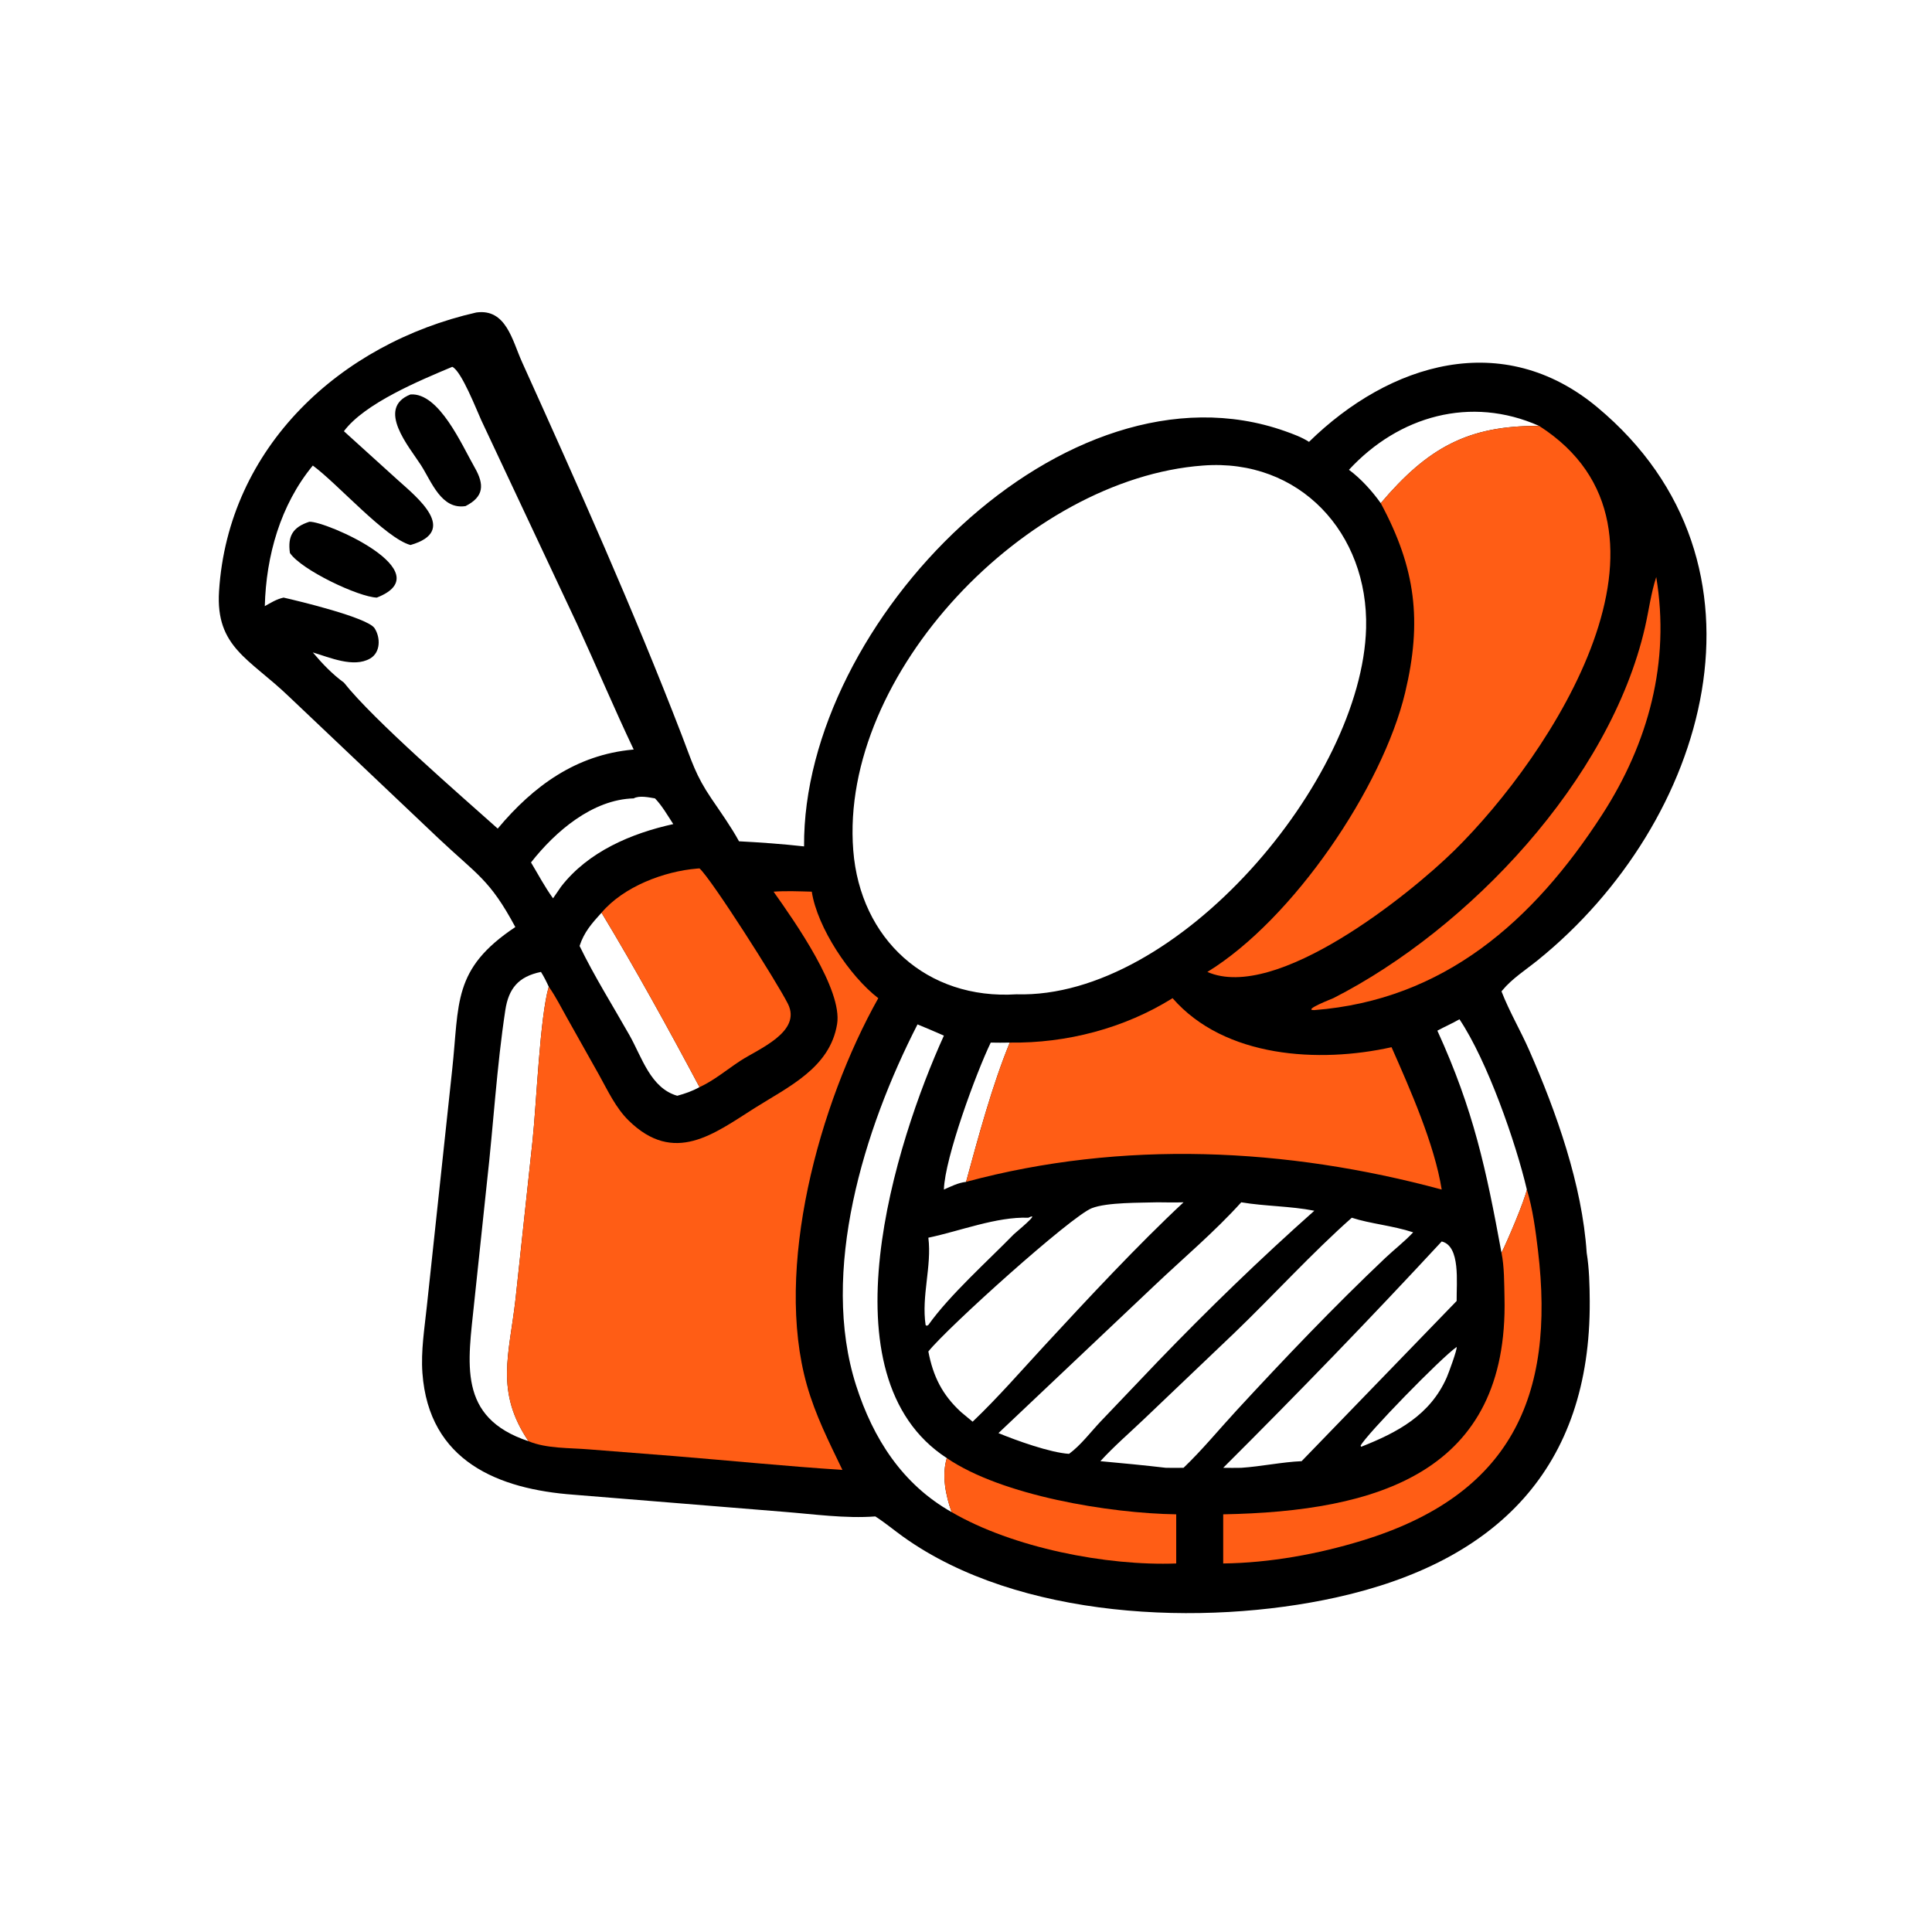 <?xml version="1.0" encoding="utf-8" ?>
<svg xmlns="http://www.w3.org/2000/svg" xmlns:xlink="http://www.w3.org/1999/xlink" width="1024" height="1024">
	<path transform="scale(2 2)" d="M126.211 82.815C134.122 81.703 135.769 90.244 138.323 95.899C153.121 128.655 167.788 161.389 180.721 194.951C183.384 201.862 184.331 205.433 188.512 211.601C191.023 215.304 193.697 219.032 195.847 222.951C201.618 223.255 207.341 223.664 213.087 224.305C212.657 164.81 282.353 93.613 340.585 114.272C342.716 115.028 344.995 115.865 346.901 117.098C368.306 96.142 398.304 87.071 423.332 107.953C472.996 149.391 452.685 217.999 407.498 254.483C404.407 256.979 400.69 259.357 398.154 262.432L397.912 262.728C400.008 268.122 402.921 273.015 405.238 278.288C412.443 294.679 419.306 314.006 420.487 332.006C421.17 336.162 421.273 340.639 421.296 344.851C421.544 389.008 396.683 413.922 354.127 423.336C318.843 431.142 269.951 429.121 239.406 407.296C236.905 405.509 234.559 403.526 231.966 401.869C224.001 402.47 215.596 401.259 207.64 400.638L152.066 396.118C132.133 394.664 113.65 387.294 111.946 363.865C111.519 357.996 112.503 352.029 113.115 346.196L119.821 283.586C121.763 265.788 119.821 256.821 136.568 245.678C129.747 232.984 126.51 231.902 116.084 222.057L76.504 184.527C66.117 174.551 57.117 171.541 58.047 156.709C60.444 118.485 90.202 91.003 126.211 82.815ZM269.371 263.501C312.173 264.767 360.997 206.683 362.03 166.459C362.676 141.322 344.426 121.395 318.78 123.375C272.071 126.832 222.468 178.611 226.122 225.345C227.964 248.914 245.637 265.004 269.371 263.501ZM91.14 114.276L105.476 127.259C110.405 131.701 121.749 140.703 108.782 144.435C102.153 142.63 89.459 128.173 82.9 123.375C74.299 133.817 70.52 147.307 70.175 160.636C71.799 159.707 73.302 158.779 75.149 158.37C79.005 159.239 97.446 163.661 99.271 166.492C100.869 168.972 100.878 172.908 98.082 174.518C93.682 177.05 87.377 174.222 82.9 172.902C85.405 175.865 87.999 178.605 91.14 180.897C99.005 190.84 121.993 210.727 131.9 219.585C141.329 208.31 152.653 200.027 167.734 198.651L167.937 198.635C162.732 187.693 158.017 176.473 152.962 165.451L127.541 111.361C126.387 108.879 122.307 98.309 119.856 97.213C111.24 100.841 96.68 106.847 91.14 114.276ZM386.026 344.777C385.96 339.89 387.102 330.224 382.065 329.002C363.165 349.401 343.862 369.356 324.162 388.986C325.756 388.999 327.35 389.031 328.943 388.986C334.268 388.628 339.786 387.445 344.94 387.227L386.026 344.777ZM358.241 322.714C347.887 331.842 337.209 343.561 327.042 353.319L303.254 375.999C299.382 379.697 295.22 383.276 291.611 387.227C297.383 387.752 303.234 388.313 308.987 388.986C310.541 388.987 312.1 389.016 313.653 388.986C318.624 384.227 323.059 378.812 327.728 373.752C340.472 359.94 353.477 346.298 367.122 333.37C369.536 331.083 372.25 329.012 374.503 326.581C368.992 324.768 363.124 324.312 358.241 322.714ZM153.594 250.684C157.499 258.737 162.392 266.518 166.804 274.315C170.113 280.163 172.401 288.369 179.479 290.389C181.581 289.813 183.463 289.16 185.379 288.1C177.359 273.027 168.255 256.498 159.411 241.872C156.851 244.69 154.799 246.99 153.594 250.684ZM246.024 351.127C251.603 343.257 261.775 334.164 268.7 327.067C269.018 326.741 276.166 320.905 272.52 322.714C264.157 322.384 254.316 326.274 246.024 328.005C246.968 335.612 244.147 343.364 245.296 351.155L245.605 351.347L246.024 351.127ZM140.722 228.558C142.633 231.736 144.379 235.065 146.562 238.062L148.71 234.941C155.893 225.686 167.276 220.852 178.424 218.393C176.923 216.112 175.479 213.544 173.577 211.579C171.978 211.315 169.415 210.746 167.937 211.579C157.037 211.865 147.188 220.314 140.722 228.558ZM380.917 273.134C390.554 294.245 393.863 309.963 397.912 332.006C399.621 328.561 403.97 318.335 404.631 315.243C401.693 302.752 394.16 281.159 386.775 270.119C384.86 271.217 382.851 272.086 380.917 273.134ZM348.312 320.857C341.894 319.598 335.368 319.7 328.943 318.624C321.89 326.446 313.662 333.359 306.022 340.607L264.6 379.789C269.328 381.744 278.347 384.982 283.309 385.284C286.334 383.084 289.043 379.506 291.618 376.77L306.863 360.783C320.124 347.013 334.017 333.549 348.312 320.857ZM250.143 315.243C252.057 314.405 253.913 313.443 256.02 313.206C259.213 301.496 262.969 287.511 267.6 276.298C265.919 276.317 264.236 276.353 262.555 276.298C258.69 284.305 250.375 306.899 250.143 315.243ZM360.723 383.411C370.365 379.605 378.991 375.02 383.391 365.054C383.867 363.977 386.224 357.583 386.026 356.963C381.969 359.758 361.908 380.344 360.573 383.135L360.723 383.411ZM306.785 318.624C302.246 318.771 293.449 318.588 289.355 320.175C283.856 322.305 251.204 351.695 246.024 358.155C247.282 364.754 249.708 369.628 254.66 374.191L257.756 376.765C264.45 370.401 270.656 363.237 276.931 356.449C288.223 344.233 301.552 329.898 313.653 318.624C311.364 318.692 309.075 318.651 306.785 318.624ZM357.485 124.504C360.589 126.77 363.683 130.199 365.912 133.343C378.342 118.672 389.08 112.749 407.676 112.88L407.902 112.879C389.772 104.801 370.672 110.226 357.485 124.504ZM243.151 271.474C228.95 299.164 217.209 337.006 226.889 367.198C231.386 381.221 239.119 393.351 252.192 400.725C250.613 396.338 249.533 390.979 250.914 386.407C217.549 364.727 237.37 302.568 250.143 274.449C247.829 273.417 245.49 272.447 243.151 271.474ZM140.054 381.931C131.151 368.707 134.944 359.038 136.609 344.378L141.117 302.444C142.188 292.411 143.048 269.673 145.425 261.488C144.803 260.122 144.161 258.845 143.363 257.572C137.359 258.791 134.782 262.004 133.914 267.708C131.622 282.75 130.77 298.094 129.057 313.213L125.673 345.182C124.042 361.215 121.086 375.627 140.054 381.931Z"/>
	<path fill="#FF5D15" transform="scale(2 2)" d="M205.003 236.301C208.376 236.06 211.757 236.215 215.133 236.301C216.578 245.788 225.192 258.746 232.756 264.529C217.005 292.578 205.096 336.246 213.84 367.084C216.105 375.071 219.677 382.105 223.25 389.544C208.329 388.568 193.469 387.08 178.571 385.866L156.066 384.1C150.962 383.672 144.822 383.926 140.054 381.931C131.151 368.707 134.944 359.038 136.609 344.378L141.117 302.444C142.188 292.411 143.048 269.673 145.425 261.488L145.583 261.708C147.326 264.195 148.716 267.016 150.216 269.658L158.781 284.905C161.074 289.039 163.191 293.616 166.604 296.957C178.673 308.772 189.147 300.509 199.952 293.675C208.935 287.994 219.941 283.021 221.84 271.386C223.323 262.299 210.741 244.403 205.003 236.301Z"/>
	<path fill="#FF5D15" transform="scale(2 2)" d="M365.912 133.343C378.342 118.672 389.08 112.749 407.676 112.88L407.902 112.879C450.589 140.23 411.045 200.18 385.425 225.378C373.696 236.914 338.233 265.576 319.965 257.572C342.699 243.647 366.386 208.615 372.373 183.561C376.894 164.645 375.21 150.61 365.912 133.343Z"/>
	<path transform="scale(2 2)" d="M108.782 104.531C116.389 104.012 122.378 117.92 125.796 123.893C128.385 128.416 128.293 131.631 123.369 134.12C116.953 135.112 114.412 127.725 111.552 123.26C108.501 118.496 99.562 108.181 108.782 104.531Z"/>
	<path transform="scale(2 2)" d="M81.973 138.272C86.298 138.026 117.219 151.602 99.864 158.37C95.098 158.233 79.899 151.087 76.833 146.543C76.197 142.044 77.61 139.698 81.973 138.272Z"/>
	<path fill="#FF5D15" transform="scale(2 2)" d="M267.6 276.298C282.629 276.507 297.959 272.522 310.741 264.529C324.522 280.348 349.554 281.799 368.774 277.519C373.684 288.636 380.164 303.262 382.065 315.243C340.963 304.123 297.42 302.05 256.02 313.206C259.213 301.496 262.969 287.511 267.6 276.298Z"/>
	<path fill="#FF5D15" transform="scale(2 2)" d="M159.411 241.872C165.257 234.966 175.953 230.899 184.78 230.177L185.379 230.133C188.568 233.002 205.774 260.032 208.792 265.992C212.579 273.475 200.969 277.993 196.157 281.15C192.725 283.402 189.098 286.428 185.379 288.1C177.359 273.027 168.255 256.498 159.411 241.872Z"/>
	<path fill="#FF5D15" transform="scale(2 2)" d="M404.631 315.243C406.195 320.303 406.945 326.112 407.577 331.37C412.265 370.373 400.166 396.3 360.96 408.276C349.162 411.88 336.513 414.177 324.162 414.336L324.162 401.311C364.923 400.561 399.808 390.306 398.707 343.827C398.618 340.073 398.666 335.669 397.912 332.006C399.621 328.561 403.97 318.335 404.631 315.243Z"/>
	<path fill="#FF5D15" transform="scale(2 2)" d="M438.919 152.917C442.656 175.444 436.87 196.875 424.6 215.868C406.302 244.194 382.585 265.029 348.312 267.689C344.989 267.771 353.051 264.676 353.412 264.492C389.209 246.231 426.687 206.696 435.949 166.198C436.968 161.743 437.502 157.289 438.919 152.917Z"/>
	<path fill="#FF5D15" transform="scale(2 2)" d="M250.914 386.407C265.547 396.398 294.082 401.054 311.709 401.311L311.709 414.336C293.236 415.029 268.427 410.19 252.192 400.725C250.613 396.338 249.533 390.979 250.914 386.407Z"/>
</svg>
